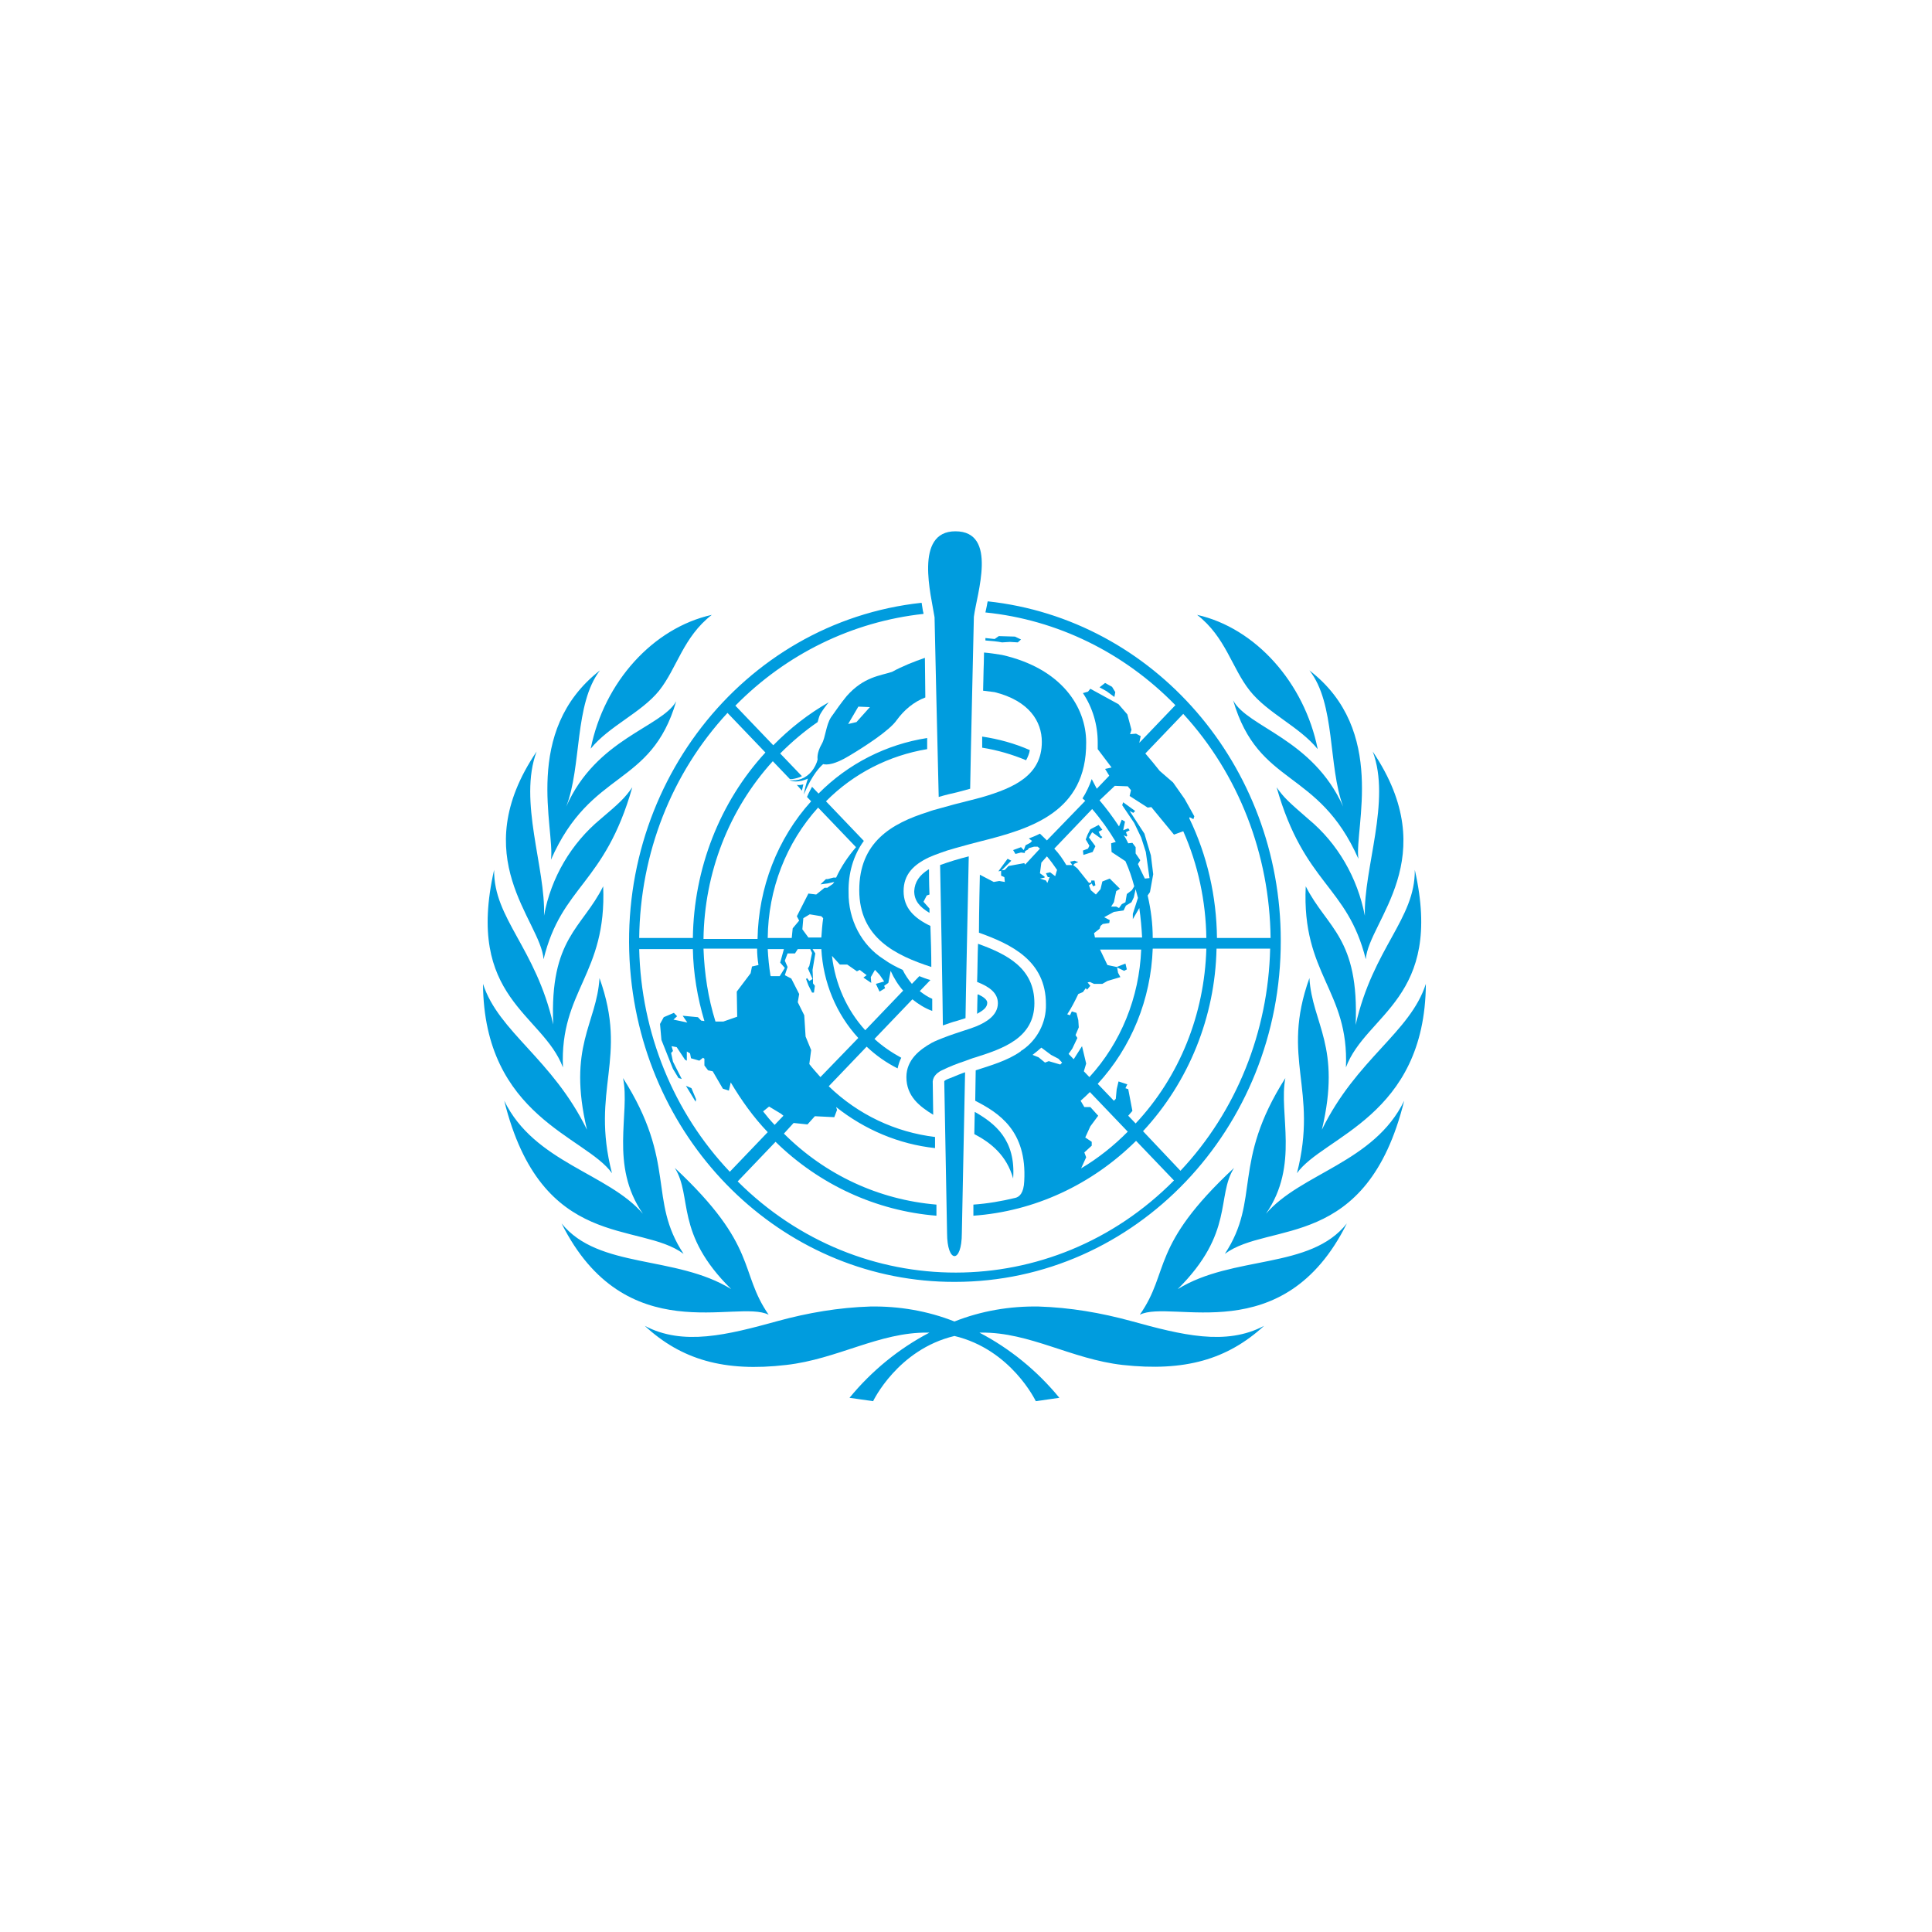 <svg width="40" height="40" viewBox="0 0 40 40" fill="none" xmlns="http://www.w3.org/2000/svg">
<path d="M25.876 14.3C26.249 14.77 26.899 15.04 27.282 15.51C27.005 14.13 25.99 13 24.785 12.73C25.378 13.19 25.502 13.83 25.876 14.3ZM11.407 17.8C12.239 15.91 13.474 16.31 14 14.52C13.694 15.06 12.345 15.29 11.723 16.7C12.048 15.86 11.885 14.58 12.421 13.88C10.804 15.14 11.493 17.16 11.407 17.8ZM12.899 22.32C13.053 23.05 12.612 24.12 13.311 25.13C12.593 24.29 11.062 24.07 10.44 22.79C11.215 25.92 13.244 25.28 14.153 25.96C13.407 24.83 14.019 24.08 12.899 22.32ZM12.67 24.29C12.22 22.54 13.014 21.93 12.412 20.25C12.354 21.2 11.742 21.66 12.153 23.39C11.435 21.92 10.325 21.37 10 20.37C10.019 23.12 12.134 23.53 12.67 24.29ZM15.914 27.22C15.292 26.32 15.713 25.81 13.971 24.18C14.345 24.78 13.962 25.53 15.139 26.69C13.99 25.98 12.392 26.28 11.627 25.33C12.947 27.97 15.263 26.89 15.914 27.22ZM24.383 26.69C25.56 25.52 25.177 24.77 25.55 24.18C23.799 25.81 24.23 26.32 23.598 27.22C24.258 26.89 26.574 27.97 27.885 25.33C27.129 26.29 25.531 25.98 24.383 26.69ZM26.21 25.13C26.909 24.12 26.469 23.06 26.612 22.32C25.493 24.08 26.105 24.83 25.359 25.96C26.277 25.28 28.297 25.92 29.072 22.79C28.45 24.07 26.928 24.29 26.21 25.13ZM23.416 27.35C22.794 27.18 22.153 27.07 21.502 27.05C20.909 27.04 20.316 27.14 19.761 27.36C19.206 27.14 18.612 27.04 18.019 27.05C17.368 27.07 16.727 27.18 16.105 27.35C15.053 27.64 14.143 27.87 13.349 27.45C14.105 28.15 14.995 28.41 16.277 28.26C17.34 28.14 18.201 27.58 19.206 27.59H19.244C18.612 27.92 18.048 28.38 17.588 28.94L18.077 29.01C18.077 29.01 18.584 27.94 19.761 27.66C20.938 27.94 21.445 29.01 21.445 29.01L21.933 28.94C21.474 28.38 20.909 27.92 20.277 27.59H20.316C21.321 27.58 22.182 28.14 23.244 28.26C24.526 28.4 25.407 28.15 26.172 27.45C25.378 27.87 24.469 27.64 23.416 27.35ZM12.488 18.35C12.057 19.22 11.378 19.42 11.454 21.21C11.091 19.62 10.22 19.02 10.23 18.01C9.627 20.67 11.234 20.98 11.655 22.1C11.588 20.5 12.565 20.18 12.488 18.35ZM13.091 16.3C12.938 16.52 12.832 16.62 12.431 16.96C11.828 17.46 11.407 18.17 11.263 18.96C11.301 17.98 10.727 16.58 11.11 15.56C9.627 17.75 11.196 19.06 11.254 19.86C11.627 18.33 12.517 18.32 13.091 16.3ZM28.258 18.96C28.105 18.17 27.694 17.46 27.091 16.96C26.689 16.61 26.584 16.52 26.431 16.3C27.005 18.32 27.895 18.33 28.277 19.86C28.335 19.07 29.904 17.76 28.421 15.56C28.804 16.58 28.23 17.98 28.258 18.96ZM29.521 20.37C29.196 21.38 28.086 21.92 27.368 23.39C27.78 21.66 27.168 21.2 27.11 20.25C26.507 21.93 27.301 22.54 26.852 24.29C27.388 23.53 29.502 23.12 29.521 20.37ZM27.034 18.35C26.947 20.18 27.933 20.5 27.866 22.1C28.277 20.99 29.895 20.67 29.292 18.01C29.301 19.03 28.431 19.62 28.067 21.22C28.143 19.41 27.474 19.22 27.034 18.35ZM13.646 14.3C14.019 13.83 14.143 13.19 14.737 12.73C13.521 13 12.507 14.12 12.23 15.5C12.612 15.03 13.273 14.76 13.646 14.3ZM25.531 14.5C26.057 16.3 27.292 15.9 28.124 17.78C28.038 17.15 28.727 15.12 27.11 13.88C27.655 14.57 27.493 15.86 27.809 16.7C27.177 15.29 25.828 15.06 25.531 14.5ZM21.321 15.53C21.005 15.39 20.67 15.3 20.335 15.25C20.335 15.33 20.335 15.4 20.335 15.48C20.651 15.53 20.957 15.62 21.244 15.74C21.282 15.67 21.311 15.6 21.321 15.53ZM21.072 13.3L21.139 13.24L21.014 13.18L20.679 13.17L20.593 13.23L20.402 13.21V13.26C20.526 13.27 20.651 13.28 20.746 13.3L20.909 13.29L21.072 13.3ZM20.44 20.76C20.44 20.7 20.364 20.64 20.258 20.59H20.239C20.239 20.64 20.23 20.87 20.23 20.99C20.354 20.92 20.44 20.86 20.44 20.76ZM16.603 16.37C16.612 16.33 16.622 16.28 16.632 16.24C16.584 16.25 16.546 16.26 16.498 16.25L16.603 16.37ZM15.062 14.76L15.847 15.58C14.899 16.61 14.364 17.99 14.345 19.42H13.234C13.254 17.67 13.904 16.01 15.062 14.76ZM14.584 21.14L14.517 21.13L14.45 21.06L14.134 21.03L14.23 21.17L13.943 21.11L14.019 21.04L13.952 20.97L13.742 21.06L13.665 21.2L13.694 21.53L13.933 22.13L14.048 22.32L14.115 22.34L13.933 21.98L13.895 21.8L13.933 21.76L13.904 21.66L14.01 21.68L14.182 21.94L14.22 21.96V21.77L14.287 21.81L14.306 21.91L14.479 21.96L14.555 21.9L14.584 21.92V22.06L14.66 22.16L14.756 22.18L14.966 22.54L15.091 22.58L15.129 22.41C15.349 22.78 15.598 23.13 15.895 23.44L15.11 24.26C13.943 23.03 13.273 21.38 13.234 19.65H14.345C14.354 20.15 14.44 20.66 14.584 21.14ZM15.675 19.64C15.675 19.75 15.684 19.86 15.703 19.98L15.569 20.01L15.541 20.15L15.254 20.53L15.263 21.05L14.976 21.15H14.813C14.66 20.66 14.584 20.16 14.565 19.64H15.675ZM15.923 22.91L16.172 23.06L16.22 23.1L16.038 23.29C15.952 23.2 15.876 23.11 15.799 23.01L15.923 22.91ZM16.938 16.72L17.723 17.54C17.56 17.73 17.416 17.94 17.311 18.17H17.254L17.139 18.2H17.101L16.986 18.31L17.139 18.29L17.273 18.26L17.244 18.3L17.129 18.38H17.072L16.899 18.52L16.737 18.5L16.498 18.97L16.546 19.06L16.412 19.22L16.392 19.42H15.895C15.904 18.41 16.277 17.45 16.938 16.72ZM17.742 20.11L17.799 20.08L17.943 20.19L17.876 20.24L18.038 20.35L18.029 20.23L18.115 20.08L18.21 20.18L18.306 20.32L18.134 20.37L18.21 20.53L18.325 20.46L18.306 20.41L18.392 20.35L18.44 20.1C18.507 20.25 18.593 20.39 18.699 20.51L17.914 21.33C17.531 20.91 17.292 20.37 17.225 19.79L17.388 19.97H17.541L17.742 20.11ZM16.612 19.24L16.632 19.01L16.765 18.93L17.005 18.97L17.043 19.01C17.024 19.14 17.014 19.28 17.005 19.41H16.737L16.612 19.24ZM16.249 20.04L16.143 20.21H15.962L15.952 20.2C15.923 20.02 15.904 19.83 15.895 19.65H16.23L16.153 19.93L16.249 20.04ZM16.986 22.3C16.909 22.21 16.823 22.12 16.756 22.03L16.794 21.74L16.679 21.46L16.651 21.02L16.517 20.75L16.546 20.58L16.383 20.26L16.249 20.19L16.306 20.02L16.249 19.89L16.306 19.74H16.459L16.517 19.65H16.775L16.813 19.73L16.756 20L16.727 20.05L16.823 20.27L16.756 20.31L16.708 20.25L16.689 20.27L16.737 20.4L16.813 20.55H16.852L16.871 20.41L16.832 20.36V20.27L16.823 20.08L16.88 19.74L16.823 19.65H17.005C17.043 20.34 17.311 20.99 17.77 21.49L16.986 22.3ZM23.665 23.42C24.612 22.4 25.158 21.05 25.187 19.64H26.297C26.258 21.36 25.598 23.01 24.44 24.24L23.665 23.42ZM23.359 23.1L23.445 23L23.359 22.55L23.301 22.53L23.34 22.45L23.158 22.39L23.12 22.55L23.101 22.75L23.062 22.79L22.727 22.44C23.426 21.68 23.828 20.69 23.866 19.64H24.976C24.938 21 24.421 22.29 23.512 23.26L23.359 23.1ZM22.383 24.19L22.488 23.96L22.45 23.86L22.603 23.72V23.64L22.469 23.55L22.574 23.32L22.737 23.1L22.574 22.92H22.45L22.373 22.79C22.44 22.73 22.507 22.67 22.565 22.61L23.349 23.43C23.062 23.72 22.737 23.98 22.383 24.19ZM22.23 21.93L22.124 21.82L22.201 21.71L22.306 21.49L22.268 21.43L22.335 21.27L22.325 21.12L22.287 20.97L22.191 20.94L22.153 21.02L22.096 21C22.182 20.87 22.258 20.72 22.325 20.58L22.421 20.54L22.479 20.46L22.507 20.49L22.574 20.41L22.517 20.34L22.565 20.33L22.651 20.37H22.823L22.928 20.31L23.196 20.23L23.148 20.14L23.129 20.03L23.273 20.1L23.33 20.07L23.301 19.95L23.12 20.02L22.928 19.98L22.775 19.66H23.627C23.588 20.65 23.206 21.59 22.555 22.3L22.44 22.18L22.488 22.02L22.402 21.66L22.23 21.93ZM21.828 17.57L22.612 16.75C22.794 16.96 22.957 17.19 23.101 17.43L23.005 17.46L23.014 17.64L23.301 17.83C23.378 18 23.435 18.17 23.483 18.35L23.435 18.43L23.33 18.51L23.301 18.68L23.225 18.72L23.168 18.8L23.11 18.77H23.005L23.062 18.68L23.11 18.45L23.187 18.4L22.976 18.19L22.823 18.25L22.785 18.41L22.689 18.52L22.584 18.43L22.546 18.33L22.603 18.29L22.632 18.35L22.679 18.33L22.66 18.23H22.593V18.27L22.546 18.28L22.306 17.98L22.22 17.91L22.249 17.88L22.325 17.85L22.249 17.82C22.249 17.82 22.163 17.84 22.153 17.84L22.201 17.91H22.077C22 17.78 21.923 17.67 21.828 17.57ZM21.952 22.04L21.713 21.97L21.636 22L21.502 21.89L21.378 21.84C21.445 21.79 21.502 21.74 21.56 21.69L21.761 21.84L21.914 21.92L21.99 22L21.952 22.04ZM21.531 18.19L21.627 18.17V18.15L21.531 18.08L21.56 17.86L21.675 17.73C21.751 17.82 21.818 17.91 21.885 18.01L21.847 18.14L21.742 18.06L21.655 18.08L21.694 18.16H21.732L21.684 18.28L21.655 18.23L21.531 18.19ZM22.861 18.99L23.062 18.88L23.263 18.85L23.311 18.75L23.426 18.68L23.474 18.58L23.512 18.41C23.531 18.47 23.541 18.53 23.56 18.59L23.454 18.92V19.03L23.588 18.8C23.617 19 23.636 19.21 23.646 19.41H22.67L22.651 19.32L22.765 19.23L22.785 19.17L22.832 19.13L22.966 19.11L22.976 19.05L22.861 18.99ZM23.081 16.27L23.349 16.28L23.416 16.36L23.388 16.48L23.761 16.72L23.837 16.71L24.306 17.28L24.498 17.21C24.804 17.9 24.966 18.66 24.976 19.42H23.866C23.866 19.12 23.828 18.83 23.761 18.54L23.809 18.47L23.876 18.1L23.828 17.71L23.694 17.26L23.388 16.79L23.464 16.83L23.502 16.79L23.254 16.61L23.234 16.67L23.483 17.04L23.627 17.34L23.723 17.64L23.751 17.84L23.799 18.18L23.703 18.19C23.703 18.19 23.598 17.98 23.56 17.89L23.608 17.81L23.512 17.67V17.54L23.445 17.45L23.359 17.46C23.33 17.4 23.301 17.34 23.263 17.29L23.321 17.32L23.34 17.3L23.311 17.23L23.388 17.19L23.359 17.15L23.254 17.19L23.292 17.01L23.225 16.97L23.168 17.11C23.043 16.92 22.909 16.74 22.765 16.57L23.081 16.27ZM24.498 14.78C25.646 16.03 26.287 17.69 26.306 19.42H25.196C25.187 18.56 24.995 17.71 24.622 16.94L24.632 16.92L24.708 16.96L24.727 16.9L24.526 16.54L24.287 16.2L24.01 15.96C23.914 15.84 23.818 15.72 23.713 15.6L24.498 14.78ZM19.77 26.54C23.502 26.54 26.526 23.37 26.517 19.47C26.517 15.85 23.895 12.82 20.45 12.45L20.44 12.49C20.431 12.56 20.412 12.62 20.402 12.68C21.885 12.83 23.273 13.51 24.335 14.6L23.588 15.38L23.617 15.24L23.521 15.19L23.397 15.2L23.426 15.11L23.34 14.79L23.158 14.58L22.574 14.26L22.526 14.32L22.421 14.35C22.622 14.65 22.727 15.01 22.727 15.37C22.727 15.42 22.727 15.46 22.727 15.51L23.014 15.89L22.88 15.92L22.966 16.06L22.708 16.33L22.603 16.13C22.555 16.27 22.488 16.41 22.412 16.53L22.469 16.58L21.675 17.4C21.627 17.35 21.579 17.31 21.531 17.26C21.454 17.3 21.378 17.33 21.301 17.36L21.368 17.41L21.33 17.45L21.234 17.5L21.196 17.6L21.139 17.54L20.976 17.6L21.024 17.68L21.139 17.65L21.215 17.66L21.225 17.62L21.282 17.59L21.301 17.56L21.407 17.53H21.483L21.531 17.57L21.225 17.9L21.206 17.87L20.88 17.93L20.804 18.01L20.737 18.02L20.938 17.82L20.861 17.78L20.67 18.04L20.727 18.03V18.13L20.794 18.16L20.804 18.26L20.689 18.24L20.574 18.26L20.287 18.11C20.287 18.11 20.268 18.91 20.268 19.31C20.938 19.55 21.655 19.89 21.655 20.79C21.665 21.17 21.474 21.53 21.168 21.74L21.148 21.75L21.129 21.77C20.861 21.96 20.507 22.06 20.201 22.16L20.191 22.79C20.679 23.04 21.263 23.41 21.206 24.45C21.196 24.71 21.101 24.78 21.024 24.8C20.737 24.87 20.44 24.92 20.153 24.94C20.153 25.02 20.153 25.1 20.153 25.17C21.416 25.08 22.603 24.53 23.521 23.62L24.306 24.44C21.79 26.98 17.799 26.98 15.273 24.46L16.057 23.64C16.966 24.53 18.143 25.07 19.388 25.17C19.388 25.1 19.388 25.02 19.388 24.94C18.201 24.84 17.091 24.33 16.23 23.47L16.431 23.25L16.718 23.28L16.871 23.11L17.273 23.13L17.33 22.98L17.311 22.92C17.904 23.39 18.612 23.69 19.359 23.77C19.359 23.68 19.359 23.6 19.359 23.54C18.536 23.44 17.77 23.08 17.158 22.49L17.943 21.67C18.134 21.85 18.345 22 18.584 22.12C18.603 22.04 18.622 21.97 18.66 21.9C18.459 21.79 18.268 21.66 18.105 21.51L18.89 20.69C19.014 20.79 19.158 20.88 19.301 20.93C19.301 20.85 19.301 20.76 19.301 20.68C19.206 20.64 19.12 20.58 19.043 20.52L19.263 20.29C19.187 20.27 19.11 20.24 19.034 20.21L18.88 20.37C18.804 20.28 18.737 20.18 18.689 20.08C18.555 20.02 18.421 19.95 18.297 19.86C17.837 19.57 17.56 19.04 17.569 18.47C17.56 18.09 17.665 17.71 17.885 17.41L17.101 16.59C17.675 16.01 18.412 15.64 19.196 15.51C19.196 15.43 19.196 15.35 19.196 15.28C18.354 15.41 17.56 15.81 16.947 16.43L16.813 16.29C16.785 16.34 16.746 16.41 16.708 16.5L16.794 16.59C16.096 17.36 15.703 18.38 15.684 19.44H14.565C14.584 18.07 15.091 16.76 16 15.76L16.354 16.13C16.373 16.13 16.383 16.13 16.402 16.13C16.469 16.12 16.546 16.1 16.603 16.07L16.153 15.6C16.392 15.36 16.651 15.14 16.928 14.95C16.947 14.89 16.957 14.83 16.986 14.78C17.034 14.7 17.091 14.62 17.158 14.54C16.737 14.78 16.354 15.08 16.01 15.43L15.225 14.61C16.277 13.54 17.646 12.87 19.12 12.71C19.12 12.68 19.11 12.66 19.11 12.66C19.101 12.6 19.091 12.55 19.081 12.48C15.359 12.88 12.67 16.35 13.062 20.23C13.426 23.82 16.316 26.55 19.77 26.54ZM23.091 14.33L23.024 14.22L22.88 14.14L22.765 14.23L22.909 14.31L23.072 14.43L23.091 14.33ZM22.421 17.61L22.431 17.7L22.622 17.64L22.679 17.52L22.546 17.34L22.612 17.23L22.794 17.36L22.823 17.33L22.785 17.3L22.746 17.22L22.823 17.18L22.746 17.08L22.574 17.17L22.517 17.28L22.479 17.38L22.555 17.51L22.526 17.57L22.421 17.61ZM14.402 22.81L14.412 22.76L14.316 22.53L14.201 22.48L14.402 22.81ZM18.928 18.45C18.928 18.65 19.043 18.78 19.244 18.9C19.244 18.9 19.244 18.87 19.244 18.81L19.12 18.67L19.187 18.54L19.244 18.52C19.234 18.29 19.234 18.04 19.234 18H19.225C19.034 18.12 18.938 18.26 18.928 18.45Z" fill="#009CDE"/>
<path d="M20.172 23.48C20.516 23.66 20.842 23.92 20.976 24.4C21.033 23.6 20.602 23.26 20.181 23.02L20.172 23.48Z" fill="#009CDE"/>
<path d="M22.488 15.37C22.488 14.64 21.981 13.84 20.747 13.56C20.622 13.54 20.498 13.52 20.373 13.51C20.373 13.62 20.364 13.87 20.364 13.87C20.364 13.95 20.354 14.24 20.354 14.3C20.431 14.31 20.517 14.32 20.593 14.33C21.311 14.51 21.57 14.94 21.57 15.36C21.57 16.05 21.005 16.31 20.316 16.51L20.086 16.57C19.876 16.62 19.656 16.68 19.445 16.74C19.369 16.76 19.292 16.78 19.215 16.81C18.45 17.05 17.79 17.44 17.79 18.43C17.79 19.42 18.546 19.78 19.282 20.02C19.282 19.74 19.273 19.45 19.263 19.17C18.928 19.01 18.708 18.8 18.708 18.45C18.708 18.1 18.919 17.9 19.235 17.75C19.302 17.72 19.378 17.69 19.464 17.66C19.646 17.59 19.857 17.54 20.067 17.48L20.297 17.42C21.33 17.16 22.498 16.82 22.488 15.37Z" fill="#009CDE"/>
<path d="M18.766 22.3C18.766 22.7 19.043 22.91 19.321 23.08C19.321 23.01 19.311 22.4 19.311 22.39C19.321 22.27 19.426 22.19 19.522 22.15C19.665 22.08 19.818 22.02 19.971 21.97C20.058 21.94 20.125 21.91 20.201 21.89C20.766 21.71 21.416 21.49 21.416 20.77C21.416 20.05 20.861 19.76 20.249 19.54C20.239 19.77 20.239 20.1 20.23 20.33C20.488 20.43 20.66 20.56 20.66 20.77C20.66 21.03 20.402 21.17 20.211 21.25C20.134 21.28 20.019 21.32 19.981 21.33C19.828 21.38 19.675 21.43 19.522 21.49C19.445 21.52 19.369 21.55 19.292 21.59C19.043 21.73 18.766 21.94 18.766 22.3Z" fill="#009CDE"/>
<path d="M19.149 13.62C18.919 13.7 18.689 13.79 18.469 13.91C18.23 13.99 17.885 14.01 17.531 14.41C17.416 14.55 17.311 14.7 17.206 14.85C17.101 15.01 17.091 15.27 17.015 15.4C16.9 15.6 16.928 15.72 16.928 15.72C16.909 15.81 16.861 15.9 16.804 15.97C16.689 16.11 16.517 16.18 16.345 16.15C16.507 16.23 16.727 16.12 16.727 16.12C16.689 16.23 16.66 16.34 16.641 16.45C16.823 16.02 16.986 15.87 17.043 15.82C17.12 15.84 17.282 15.83 17.579 15.65C17.914 15.45 18.421 15.12 18.565 14.91C18.718 14.7 18.919 14.53 19.158 14.44C19.158 14.14 19.149 13.86 19.149 13.62ZM17.732 14.95L17.56 14.99L17.771 14.63L18.01 14.64L17.732 14.95Z" fill="#009CDE"/>
<path d="M19.847 22.25C19.818 22.26 19.732 22.3 19.675 22.32C19.617 22.34 19.55 22.37 19.55 22.39C19.55 22.39 19.608 25.47 19.608 25.53C19.608 26.16 19.914 26.17 19.914 25.53C19.914 25.49 19.981 22.2 19.981 22.2C19.981 22.2 19.895 22.23 19.847 22.25Z" fill="#009CDE"/>
<path d="M19.521 21.23C19.617 21.2 19.713 21.16 19.799 21.14C19.866 21.12 19.923 21.1 19.99 21.08C19.99 20.89 20.048 18.21 20.057 17.73C19.856 17.78 19.655 17.84 19.464 17.91C19.473 18.27 19.521 20.94 19.521 21.23Z" fill="#009CDE"/>
<path d="M19.78 11C18.918 11 19.282 12.34 19.349 12.78C19.349 12.8 19.416 15.81 19.435 16.5C19.569 16.46 19.694 16.43 19.828 16.4L20.086 16.33C20.096 15.66 20.163 12.79 20.163 12.77C20.22 12.31 20.67 11 19.78 11Z" fill="#009CDE"/>
</svg>
